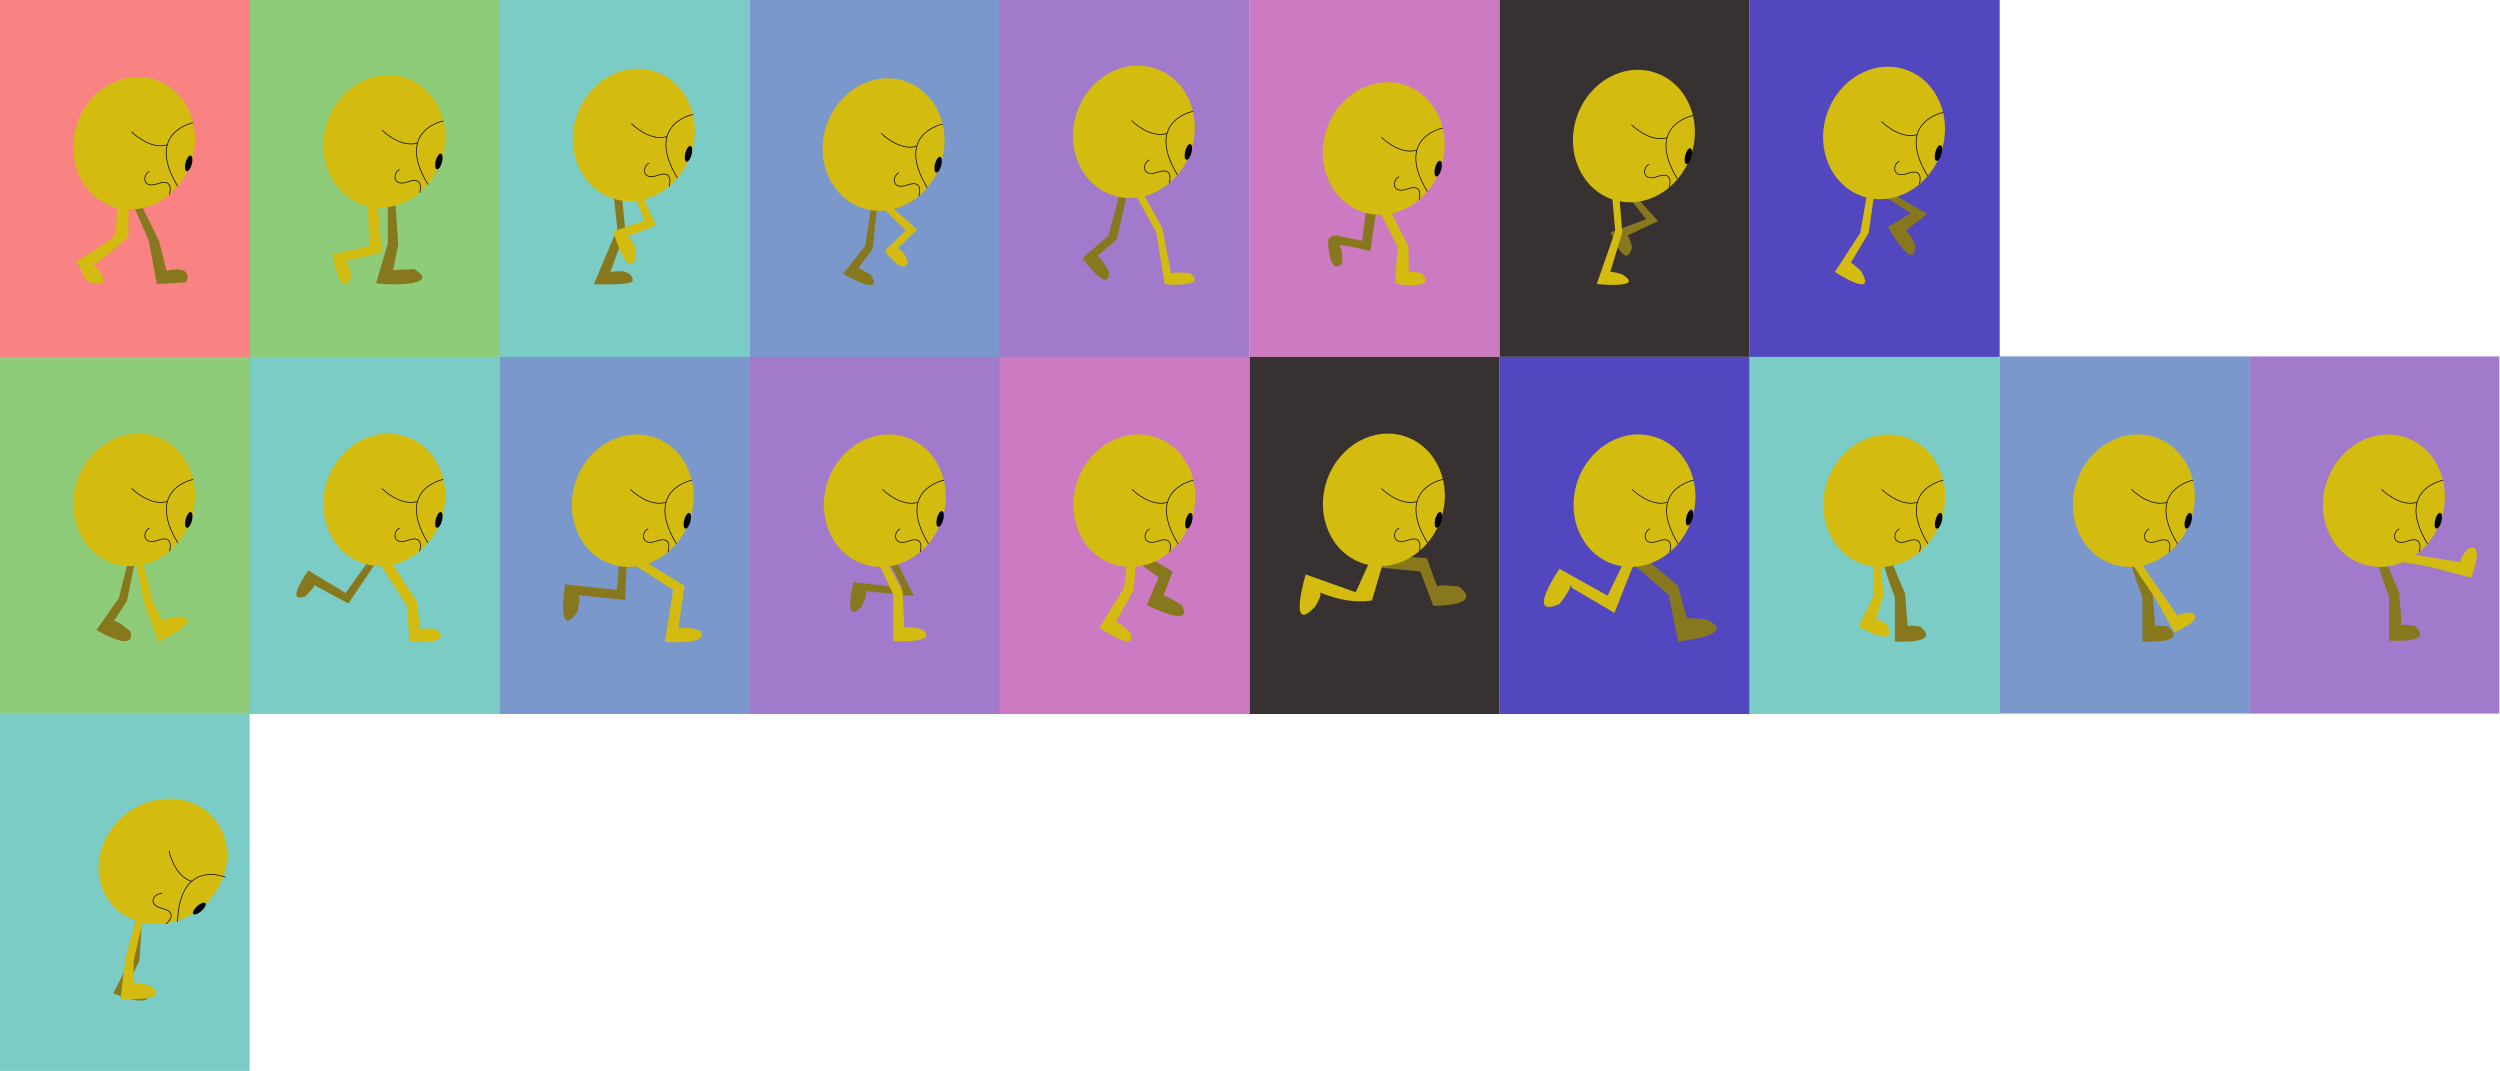 <svg xmlns="http://www.w3.org/2000/svg" viewBox="0 0 3500 1500">
  <defs>
    <style>
      .cls-1 {
        fill: #f98282;
      }

      .cls-2 {
        fill: #d3bb0f;
      }

      .cls-3 {
        fill: #87781e;
      }

      .cls-4 {
        fill: none;
        stroke: #000;
        stroke-miterlimit: 10;
      }

      .cls-5 {
        fill: #8ecc7a;
      }

      .cls-6 {
        fill: #7accc4;
      }

      .cls-7 {
        fill: #7a98cc;
      }

      .cls-8 {
        fill: #a27acc;
      }

      .cls-9 {
        fill: #cc7ac2;
      }

      .cls-10 {
        fill: #383132;
      }

      .cls-11 {
        fill: #5247bf;
      }
    </style>
  </defs>
  <title>shooter_sprite</title>
  <g id="Layer_1" data-name="Layer 1">
    <rect class="cls-1" width="350" height="500"/>
    <path class="cls-2" d="M179.9,287.07V331.3s-35.28,31.81-48.7,39.26c0,0,14.41,12.92,13.42,22.37s-27.34,3.47-27.34-7.46l-9.94-19.88S157,335.77,160,329.81s4-45.23,4-45.23Z"/>
    <path class="cls-3" d="M186.86,288.06l21.37,48.71,11.43,60.86,40.76-2.22s13.42-24.85-27.34-16.4l-10.43-41.75-24.36-49.2Z"/>
    <g>
      <ellipse class="cls-2" cx="187.69" cy="200.49" rx="93.66" ry="84.33" transform="translate(-62.66 313.39) rotate(-71.16)"/>
      <path class="cls-4" d="M248.81,260.84c-46.19-76.16,21.59-88.93,21.59-88.93"/>
      <ellipse cx="264.17" cy="228.69" rx="11.31" ry="4.5" transform="translate(-23.36 427.21) rotate(-75.51)"/>
      <path class="cls-4" d="M234.18,202.8c-24.49,7.46-49.85-18.13-49.85-18.13"/>
      <path class="cls-4" d="M237.16,272.46s7.51-23.79-15.83-15.46-21.49-13.33-12.07-17"/>
    </g>
  </g>
  <g id="Layer_2" data-name="Layer 2">
    <rect class="cls-5" x="350" width="350" height="500"/>
    <path class="cls-2" d="M514.06,275.9l3.29,68.35-51.92,11.83s12.44,69.46,26,30.23c0,0-1-15.77-8.22-21l51.27-11.83-6.58-77.55Z"/>
    <path class="cls-3" d="M543,287.38v53.24l-16.38,55.51c3.08,2.81,96.71,6.43,53.1-19.36l-29.33,1.31,7.1-36.33-4.14-61.6Z"/>
    <g>
      <ellipse class="cls-2" cx="538" cy="197.88" rx="93.66" ry="84.33" transform="translate(177 643.17) rotate(-71.16)"/>
      <path class="cls-4" d="M599.12,258.24c-46.18-76.16,21.6-88.94,21.6-88.94"/>
      <ellipse cx="614.48" cy="226.08" rx="11.31" ry="4.5" transform="translate(241.79 764.42) rotate(-75.51)"/>
      <path class="cls-4" d="M584.49,200.2c-24.49,7.46-49.84-18.14-49.84-18.14"/>
      <path class="cls-4" d="M587.47,269.86s7.51-23.8-15.82-15.46-21.49-13.34-12.08-17"/>
    </g>
  </g>
  <g id="Layer_3" data-name="Layer 3">
    <rect class="cls-6" x="700" width="350" height="500"/>
    <path class="cls-3" d="M858.41,267.1,864.32,320l-32.86,77.85s53.43,2.33,54.32-4.9-7.65-17.09-31.31-11.83l21-57.84-5.26-53.48Z"/>
    <g>
      <ellipse class="cls-2" cx="887.3" cy="188.91" rx="93.66" ry="84.33" transform="translate(422 967.69) rotate(-71.16)"/>
      <path class="cls-4" d="M948.43,249.27C902.24,173.11,970,160.33,970,160.33"/>
      <ellipse cx="963.78" cy="217.11" rx="11.31" ry="4.5" transform="matrix(0.25, -0.97, 0.97, 0.25, 512.35, 1095.88)"/>
      <path class="cls-4" d="M933.79,191.22C909.3,198.69,884,173.09,884,173.09"/>
      <path class="cls-4" d="M936.77,260.89s7.51-23.8-15.82-15.46-21.49-13.34-12.08-17"/>
    </g>
    <path class="cls-2" d="M890.61,279.92l11.55,28.92L858.65,324s10.27,36.81,20.46,44,18.73-19.39,0-37.3l39.43-15.28-20.69-44.54Z"/>
  </g>
  <g id="Layer_4" data-name="Layer 4">
    <rect class="cls-7" x="1050" width="350" height="500"/>
    <path class="cls-3" d="M1219.44,290.34l-7.88,53.45-31.11,39.44s58.71,35,39,1.75L1202,374.9l19.66-26.29,6.14-58.27Z"/>
    <g>
      <ellipse class="cls-2" cx="1237" cy="202.4" rx="93.66" ry="84.33" transform="translate(646.02 1307.78) rotate(-71.16)"/>
      <path class="cls-4" d="M1298.12,262.75c-46.18-76.16,21.6-88.94,21.6-88.94"/>
      <ellipse cx="1313.48" cy="230.6" rx="11.31" ry="4.5" transform="translate(761.47 1444.55) rotate(-75.51)"/>
      <path class="cls-4" d="M1283.49,204.71c-24.49,7.46-49.84-18.13-49.84-18.13"/>
      <path class="cls-4" d="M1286.47,274.37s7.51-23.79-15.82-15.46-21.49-13.33-12.08-17"/>
    </g>
    <path class="cls-2" d="M1238.72,293.85l29.58,28.91-29.58,28.05s16.65,25.41,27.61,21.9-2.2-22.78-9.64-25l27.6-26.29-35.7-31.11Z"/>
  </g>
  <g id="Layer_5" data-name="Layer 5">
    <rect class="cls-8" x="1399.54" width="350" height="500"/>
    <path class="cls-3" d="M1567.14,272.87c-.43,1.76-15.33,57-15.33,57l-36.37,31.55s37.68,52.58,37.25,18.84c0,0-12.27-21.47-16.22-21.91l27.17-23.22,13.58-60Z"/>
    <g>
      <ellipse class="cls-2" cx="1587.37" cy="184.53" rx="93.66" ry="84.33" transform="translate(900.17 1627.29) rotate(-71.16)"/>
      <path class="cls-4" d="M1648.5,244.88c-46.19-76.16,21.59-88.93,21.59-88.93"/>
      <ellipse cx="1663.85" cy="212.73" rx="11.31" ry="4.5" transform="translate(1041.44 1770.37) rotate(-75.51)"/>
      <path class="cls-4" d="M1633.86,186.84c-24.49,7.46-49.84-18.13-49.84-18.13"/>
      <path class="cls-4" d="M1636.84,256.5s7.51-23.79-15.82-15.46-21.49-13.33-12.08-17"/>
    </g>
    <path class="cls-2" d="M1591.24,275.5,1618.62,325l12.06,73.17s63.09,4.39,34.61-15.77c0,0-24.42-2.63-25.57,1.31l-12.39-64-25.57-46.89Z"/>
  </g>
  <g id="Layer_6" data-name="Layer 6">
    <rect class="cls-9" x="1749.54" y="-0.37" width="350" height="500"/>
    <path class="cls-3" d="M1926.25,298.14l-13.58-5.26L1907,337.13l-34.18-7c-8.53-1-12.27,2-13.58,7,0,0,1.31,52.14,20.15,31.11,0,0,.31-13.1-2.13-20.25a9.91,9.91,0,0,0-1.81-3.41c-4.38-4.82,42.94,7,42.94,7Z"/>
    <g>
      <ellipse class="cls-2" cx="1937.15" cy="207.87" rx="93.66" ry="84.33" transform="translate(1114.91 1974.13) rotate(-71.16)"/>
      <path class="cls-4" d="M1998.27,268.22c-46.19-76.16,21.59-88.93,21.59-88.93"/>
      <ellipse cx="2013.62" cy="236.07" rx="11.31" ry="4.5" transform="translate(1281.07 2126.51) rotate(-75.51)"/>
      <path class="cls-4" d="M1983.63,210.18c-24.48,7.47-49.84-18.13-49.84-18.13"/>
      <path class="cls-4" d="M1986.61,279.84s7.51-23.79-15.82-15.46-21.49-13.33-12.08-17"/>
    </g>
    <path class="cls-2" d="M1933.35,299.64l23.77,46.45s-5.89,49.51-1.95,51.26,58.53,7.45,34.74-14.9c0,0-16.34-4.38-17.65,0l-.44-37.24-26.4-52.53Z"/>
  </g>
  <g id="Layer_7" data-name="Layer 7">
    <rect class="cls-10" x="2099.54" y="-0.37" width="350" height="500"/>
    <path class="cls-3" d="M2278.49,273.61l26.06,33.3-49.39,18.4s21.11,56.32,29.68,21c0,0-2.74-12.7-6.35-16.65l42.83-20.15-36.48-40.31Z"/>
    <g>
      <ellipse class="cls-2" cx="2287.39" cy="190.47" rx="93.66" ry="84.33" transform="translate(1368.53 2293.83) rotate(-71.16)"/>
      <path class="cls-4" d="M2348.51,250.83c-46.18-76.16,21.6-88.94,21.6-88.94"/>
      <ellipse cx="2363.87" cy="218.67" rx="11.31" ry="4.5" transform="translate(1560.49 2452.57) rotate(-75.51)"/>
      <path class="cls-4" d="M2333.88,192.78c-24.49,7.47-49.84-18.13-49.84-18.13"/>
      <path class="cls-4" d="M2336.86,262.45s7.51-23.8-15.82-15.46-21.49-13.34-12.08-17"/>
    </g>
    <path class="cls-2" d="M2256.91,273.61l4.38,49.95-25.85,74.05s69.23,7.45,35.71-13.59c0,0-14.68-4.38-16.87-3.06l16.87-55.21L2267,273.61Z"/>
  </g>
  <g id="Layer_8" data-name="Layer 8">
    <rect class="cls-11" x="2449.54" width="350" height="500"/>
    <g>
      <path class="cls-3" d="M2639.84,275.61c.88,1.75,35.28,22.78,35.28,22.78L2643,317.67s38.89,68.79,38,24.53c0,0-8.33-17.52-12.71-19.71l29.8-22.79-50.8-30.09Z"/>
      <g>
        <ellipse class="cls-2" cx="2637.59" cy="186.11" rx="93.66" ry="84.33" transform="translate(1609.78 2622.32) rotate(-71.16)"/>
        <path class="cls-4" d="M2698.71,246.46c-46.18-76.16,21.6-88.94,21.6-88.94"/>
        <ellipse cx="2714.07" cy="214.3" rx="11.31" ry="4.5" transform="translate(1827.27 2788.34) rotate(-75.51)"/>
        <path class="cls-4" d="M2684.08,188.42c-24.49,7.46-49.85-18.14-49.85-18.14"/>
        <path class="cls-4" d="M2687.06,258.08s7.51-23.8-15.83-15.46-21.48-13.34-12.07-17"/>
      </g>
      <path class="cls-2" d="M2613.55,273.41l-9.2,52.58-35.49,54.77s62.22,40.31,35.93-2.19c0,0-7.89-7-13.58-10.95l25-41.63,7.45-52.58Z"/>
    </g>
  </g>
  <g id="Layer_10" data-name="Layer 10">
    <rect class="cls-5" y="499.63" width="350" height="500"/>
    <path class="cls-3" d="M179,787.33l-12.67,50L135,882s55.75,33.75,47.75,2.25c0,0-19.21-17.25-23.48-14.5l18.48-28.5,11-53.92Z"/>
    <g>
      <ellipse class="cls-2" cx="187.86" cy="699.74" rx="93.66" ry="84.33" transform="translate(-535.06 651.6) rotate(-71.16)"/>
      <path class="cls-4" d="M249,760.1c-46.19-76.16,21.59-88.94,21.59-88.94"/>
      <ellipse cx="264.34" cy="727.94" rx="11.31" ry="4.5" transform="translate(-506.6 801.67) rotate(-75.51)"/>
      <path class="cls-4" d="M234.35,702.05c-24.49,7.47-49.84-18.13-49.84-18.13"/>
      <path class="cls-4" d="M237.33,771.72s7.51-23.8-15.82-15.46-21.49-13.34-12.08-17"/>
    </g>
    <path class="cls-2" d="M190.51,788.67l11.16,55,20,54.66s66-30,30.33-35.33c0,0-23.33,2.33-23.33,6.67S213.33,841,213.33,841L200,786.67Z"/>
  </g>
  <g id="Layer_11" data-name="Layer 11">
    <rect class="cls-6" x="350" y="499.63" width="350" height="500"/>
    <path class="cls-3" d="M517.53,783.13,483.9,830.21l-52.12-31.53s-34.88,47.5-4.2,36.15c0,0,11.77-11.35,12.61-15.55l47.49,25.64L528,785.23Z"/>
    <path class="cls-2" d="M530,786.67,570.19,849,573,898s64,6,37.5-17.5c0,0-17-1-22.51,0l-4.13-37.82L544,781Z"/>
    <g>
      <ellipse class="cls-2" cx="538" cy="699.74" rx="93.66" ry="84.33" transform="translate(-297.98 982.98) rotate(-71.16)"/>
      <path class="cls-4" d="M599.12,760.1c-46.18-76.16,21.6-88.94,21.6-88.94"/>
      <ellipse cx="614.48" cy="727.94" rx="11.31" ry="4.5" transform="translate(-244.09 1140.66) rotate(-75.51)"/>
      <path class="cls-4" d="M584.49,702.05c-24.49,7.47-49.84-18.13-49.84-18.13"/>
      <path class="cls-4" d="M587.47,771.72s7.51-23.8-15.82-15.46-21.49-13.34-12.08-17"/>
    </g>
  </g>
  <g id="Layer_12" data-name="Layer 12">
    <rect class="cls-7" x="700" y="499.63" width="350" height="500"/>
    <path class="cls-3" d="M867,786.67,863.67,826,791,818s-12.67,80.67,17.33,38.67c0,0,4-16.67,2.67-20l-1.33-3.34L875,839.84l2.67-53.17Z"/>
    <g>
      <ellipse class="cls-2" cx="885.84" cy="700.92" rx="93.66" ry="84.33" transform="translate(-63.57 1312.99) rotate(-71.16)"/>
      <path class="cls-4" d="M947,761.28c-46.19-76.16,21.59-88.94,21.59-88.94"/>
      <ellipse cx="962.32" cy="729.12" rx="11.31" ry="4.5" transform="translate(15.54 1478.32) rotate(-75.51)"/>
      <path class="cls-4" d="M932.33,703.23c-24.49,7.47-49.84-18.13-49.84-18.13"/>
      <path class="cls-4" d="M935.31,772.89s7.51-23.79-15.82-15.46-21.49-13.33-12.08-17"/>
    </g>
    <path class="cls-2" d="M885.84,789.33,942.33,826l-11.48,72.69s67.48,4.64,48.82-16c0,0-21.26-7.34-30-2L958.33,820l-60.66-36.87Z"/>
  </g>
  <g id="Layer_13" data-name="Layer 13">
    <rect class="cls-8" x="1050" y="499.63" width="350" height="500"/>
    <path class="cls-3" d="M1246.5,790.5l17,32.5L1195,815s-16,63.44,11.5,34c0,0,7.5-15.55,6-21.27l67,6.77-25.76-51.37Z"/>
    <g>
      <ellipse class="cls-2" cx="1238.72" cy="700.92" rx="93.66" ry="84.33" transform="translate(175.37 1646.97) rotate(-71.16)"/>
      <path class="cls-4" d="M1299.85,761.28c-46.19-76.16,21.59-88.94,21.59-88.94"/>
      <ellipse cx="1315.2" cy="729.12" rx="11.31" ry="4.5" transform="matrix(0.25, -0.97, 0.97, 0.25, 280.1, 1819.96)"/>
      <path class="cls-4" d="M1285.21,703.23c-24.49,7.47-49.84-18.13-49.84-18.13"/>
      <path class="cls-4" d="M1288.19,772.89s7.51-23.79-15.82-15.46-21.49-13.33-12.08-17"/>
    </g>
    <path class="cls-2" d="M1229.87,788.69l20.63,43.5v65.5s67.5,3.5,40-17c0,0-17.92-4-24.46-2l-2.56-51.28L1242,786.35Z"/>
  </g>
  <g id="Layer_14" data-name="Layer 14">
    <rect class="cls-9" x="1399.54" y="499.63" width="350" height="500"/>
    <path class="cls-3" d="M1583.86,780.86l38.29,27.31L1605.47,847s67.8,34.7,49.16.27c0,0-23.14-14.84-25.89-13l12.88-34-53.46-32.24Z"/>
    <g>
      <ellipse class="cls-2" cx="1588.05" cy="700.92" rx="93.66" ry="84.33" transform="translate(411.89 1977.58) rotate(-71.16)"/>
      <path class="cls-4" d="M1649.17,761.28c-46.19-76.16,21.59-88.94,21.59-88.94"/>
      <ellipse cx="1664.53" cy="729.12" rx="11.31" ry="4.5" transform="translate(541.99 2158.17) rotate(-75.51)"/>
      <path class="cls-4" d="M1634.54,703.23c-24.49,7.47-49.85-18.13-49.85-18.13"/>
      <path class="cls-4" d="M1637.52,772.89s7.51-23.79-15.83-15.46-21.49-13.33-12.08-17"/>
    </g>
    <path class="cls-2" d="M1579.16,775.12,1573.69,823l-34.61,55.61s55.45,38.64,42.94,6.7c0,0-13.1-12.86-19.71-14.62l24.92-44.89,3.46-46.21Z"/>
  </g>
  <g id="Layer_15" data-name="Layer 15">
    <rect class="cls-10" x="1749.54" y="499.63" width="350" height="500"/>
    <path class="cls-3" d="M1930.63,794.4l57.94,5.73,18,48s72.15,1.27,36.15-26.86c0,0-29.83-3.86-29.92,0s-15.08-39.87-15.08-39.87l-62-4.14Z"/>
    <g>
      <ellipse class="cls-2" cx="1937.37" cy="699.75" rx="93.66" ry="84.33" transform="translate(649.53 2307.4) rotate(-71.16)"/>
      <path class="cls-4" d="M1998.5,760.11c-46.19-76.16,21.59-88.94,21.59-88.94"/>
      <ellipse cx="2013.85" cy="727.95" rx="11.31" ry="4.5" transform="translate(805.01 2495.5) rotate(-75.51)"/>
      <path class="cls-4" d="M1983.86,702.06c-24.49,7.47-49.84-18.13-49.84-18.13"/>
      <path class="cls-4" d="M1986.84,771.73s7.51-23.8-15.82-15.46-21.49-13.34-12.08-17"/>
    </g>
    <path class="cls-2" d="M1920.69,779.27,1898,829.14l-70-24.93s-26,86.61,13,45.27c0,0,12-18.34,6-20.34,26,10.62,50.73,15.33,73.74,11.52L1938,782Z"/>
  </g>
  <g id="Layer_16" data-name="Layer 16">
    <rect class="cls-11" x="2099.54" y="499.63" width="350" height="500"/>
    <path class="cls-3" d="M2285.48,789l50.62,44,13.24,65s88.65-8.76,38.9-31c0,0-27.57-3-26.28,0l-12.62-47-48.84-40.69Z"/>
    <g>
      <ellipse class="cls-2" cx="2288.24" cy="700.92" rx="93.66" ry="84.33" transform="translate(886 2640.26) rotate(-71.16)"/>
      <path class="cls-4" d="M2349.36,761.28c-46.19-76.16,21.59-88.94,21.59-88.94"/>
      <ellipse cx="2364.72" cy="729.12" rx="11.31" ry="4.5" transform="matrix(0.25, -0.97, 0.97, 0.25, 1066.93, 2836.07)"/>
      <path class="cls-4" d="M2334.73,703.23c-24.49,7.47-49.85-18.13-49.85-18.13"/>
      <path class="cls-4" d="M2337.71,772.89s7.51-23.79-15.83-15.46-21.49-13.33-12.08-17"/>
    </g>
    <path class="cls-2" d="M2273.23,787l-22.55,46.95-67.44-37.52s-49.23,70.9,0,49.14c0,0,18-22.28,15-27.21l3,4.93,59,34.8,29.54-74.66Z"/>
  </g>
  <g id="Layer_17" data-name="Layer 17">
    <rect class="cls-6" x="2449.54" y="499.63" width="350" height="500"/>
    <path class="cls-3" d="M2637.84,790c-1.5,3.57,15,46,15,46v62s66.4,4.67,35.6-20.67c0,0-14.8-2.66-17.8-.66l-3.48-45.34L2647,783.41Z"/>
    <g>
      <ellipse class="cls-2" cx="2637.84" cy="700.92" rx="93.66" ry="84.33" transform="translate(1122.71 2971.14) rotate(-71.16)"/>
      <path class="cls-4" d="M2699,761.28c-46.19-76.16,21.59-88.94,21.59-88.94"/>
      <ellipse cx="2714.32" cy="729.12" rx="11.31" ry="4.5" transform="translate(1329.03 3174.55) rotate(-75.51)"/>
      <path class="cls-4" d="M2684.33,703.23c-24.49,7.47-49.84-18.13-49.84-18.13"/>
      <path class="cls-4" d="M2687.31,772.89s7.51-23.79-15.82-15.46-21.49-13.33-12.08-17"/>
    </g>
    <path class="cls-2" d="M2623.54,787.67V833L2602,877s58.6,34.31,39.33-3.33l-14.66-8L2636.84,833l-3.35-45.33Z"/>
  </g>
  <g id="Layer_18" data-name="Layer 18">
    <rect class="cls-7" x="2799.45" y="498.97" width="350" height="500"/>
    <path class="cls-3" d="M2984.44,790c-1.5,3.57,15,46,15,46v62s66.4,4.67,35.6-20.67c0,0-14.81-2.66-17.8-.66l-3.48-45.34-20.18-47.92Z"/>
    <g>
      <ellipse class="cls-2" cx="2987.34" cy="700.92" rx="93.66" ry="84.33" transform="translate(1359.36 3301.92) rotate(-71.16)"/>
      <path class="cls-4" d="M3048.47,761.28c-46.19-76.16,21.59-88.94,21.59-88.94"/>
      <ellipse cx="3063.82" cy="729.12" rx="11.31" ry="4.5" transform="translate(1591.05 3512.93) rotate(-75.51)"/>
      <path class="cls-4" d="M3033.83,703.23C3009.34,710.7,2984,685.1,2984,685.1"/>
      <path class="cls-4" d="M3036.81,772.89s7.51-23.79-15.82-15.46-21.49-13.33-12.08-17"/>
    </g>
    <path class="cls-2" d="M2984.74,789.24l33,48.88,26.2,47.1s45.24-18.15,23.41-27.54c0,0-16.69,0-18.28,5.24L2994,783.56Z"/>
  </g>
  <g id="Layer_19" data-name="Layer 19">
    <rect class="cls-8" x="3149" y="499" width="350" height="500"/>
    <path class="cls-3" d="M3329.6,788.83c-1.5,3.57,15,46,15,46v62s66.4,4.66,35.6-20.67c0,0-14.8-2.67-17.8-.67l-3.48-45.33-20.18-47.92Z"/>
    <g>
      <ellipse class="cls-2" cx="3337.37" cy="700.92" rx="93.66" ry="84.33" transform="translate(1596.37 3633.2) rotate(-71.16)"/>
      <path class="cls-4" d="M3398.5,761.28c-46.19-76.16,21.59-88.94,21.59-88.94"/>
      <ellipse cx="3413.85" cy="729.12" rx="11.31" ry="4.5" transform="translate(1853.47 3851.82) rotate(-75.51)"/>
      <path class="cls-4" d="M3383.86,703.23C3359.37,710.7,3334,685.1,3334,685.1"/>
      <path class="cls-4" d="M3386.84,772.89s7.51-23.79-15.82-15.46-21.49-13.33-12.08-17"/>
    </g>
    <path class="cls-2" d="M3334.87,782l65.76,11.28,58.95,15.46s20.57-51.13-4.17-40.67c0,0-13.1,13.59-10,19L3337.48,770Z"/>
  </g>
  <g id="Layer_20" data-name="Layer 20">
    <rect class="cls-6" x="-0.5" y="999.25" width="350" height="500"/>
    <path class="cls-3" d="M189,1290.83l-5.61,51.28-24.84,48.58s59.9,25.69,47.6-4.4c0,0-21.42-14.41-25.26-11.1l14.35-30.79,3.41-54.92Z"/>
    <g>
      <ellipse class="cls-2" cx="230.75" cy="1206.34" rx="93.66" ry="84.33" transform="matrix(0.79, -0.61, 0.61, 0.79, -690.15, 393.67)"/>
      <path class="cls-4" d="M248.53,1290.37c3.39-89,67-62.33,67-62.33"/>
      <ellipse cx="279.05" cy="1271.99" rx="11.31" ry="4.5" transform="translate(-780.6 515.05) rotate(-42.09)"/>
      <path class="cls-4" d="M268.28,1233.87c-24.55-7.26-31.62-42.59-31.62-42.59"/>
      <path class="cls-4" d="M232.4,1293.65s19.37-15.72-4.69-21.61-10.59-23-.72-20.85"/>
    </g>
    <path class="cls-2" d="M190.71,1287.09l-15.07,54.06-7,57.78s72.42,3.29,43.08-17.68c0,0-21.84-8.53-23.81-4.67s-.62-32.5-.62-32.5l12.83-54.46Z"/>
  </g>
</svg>
